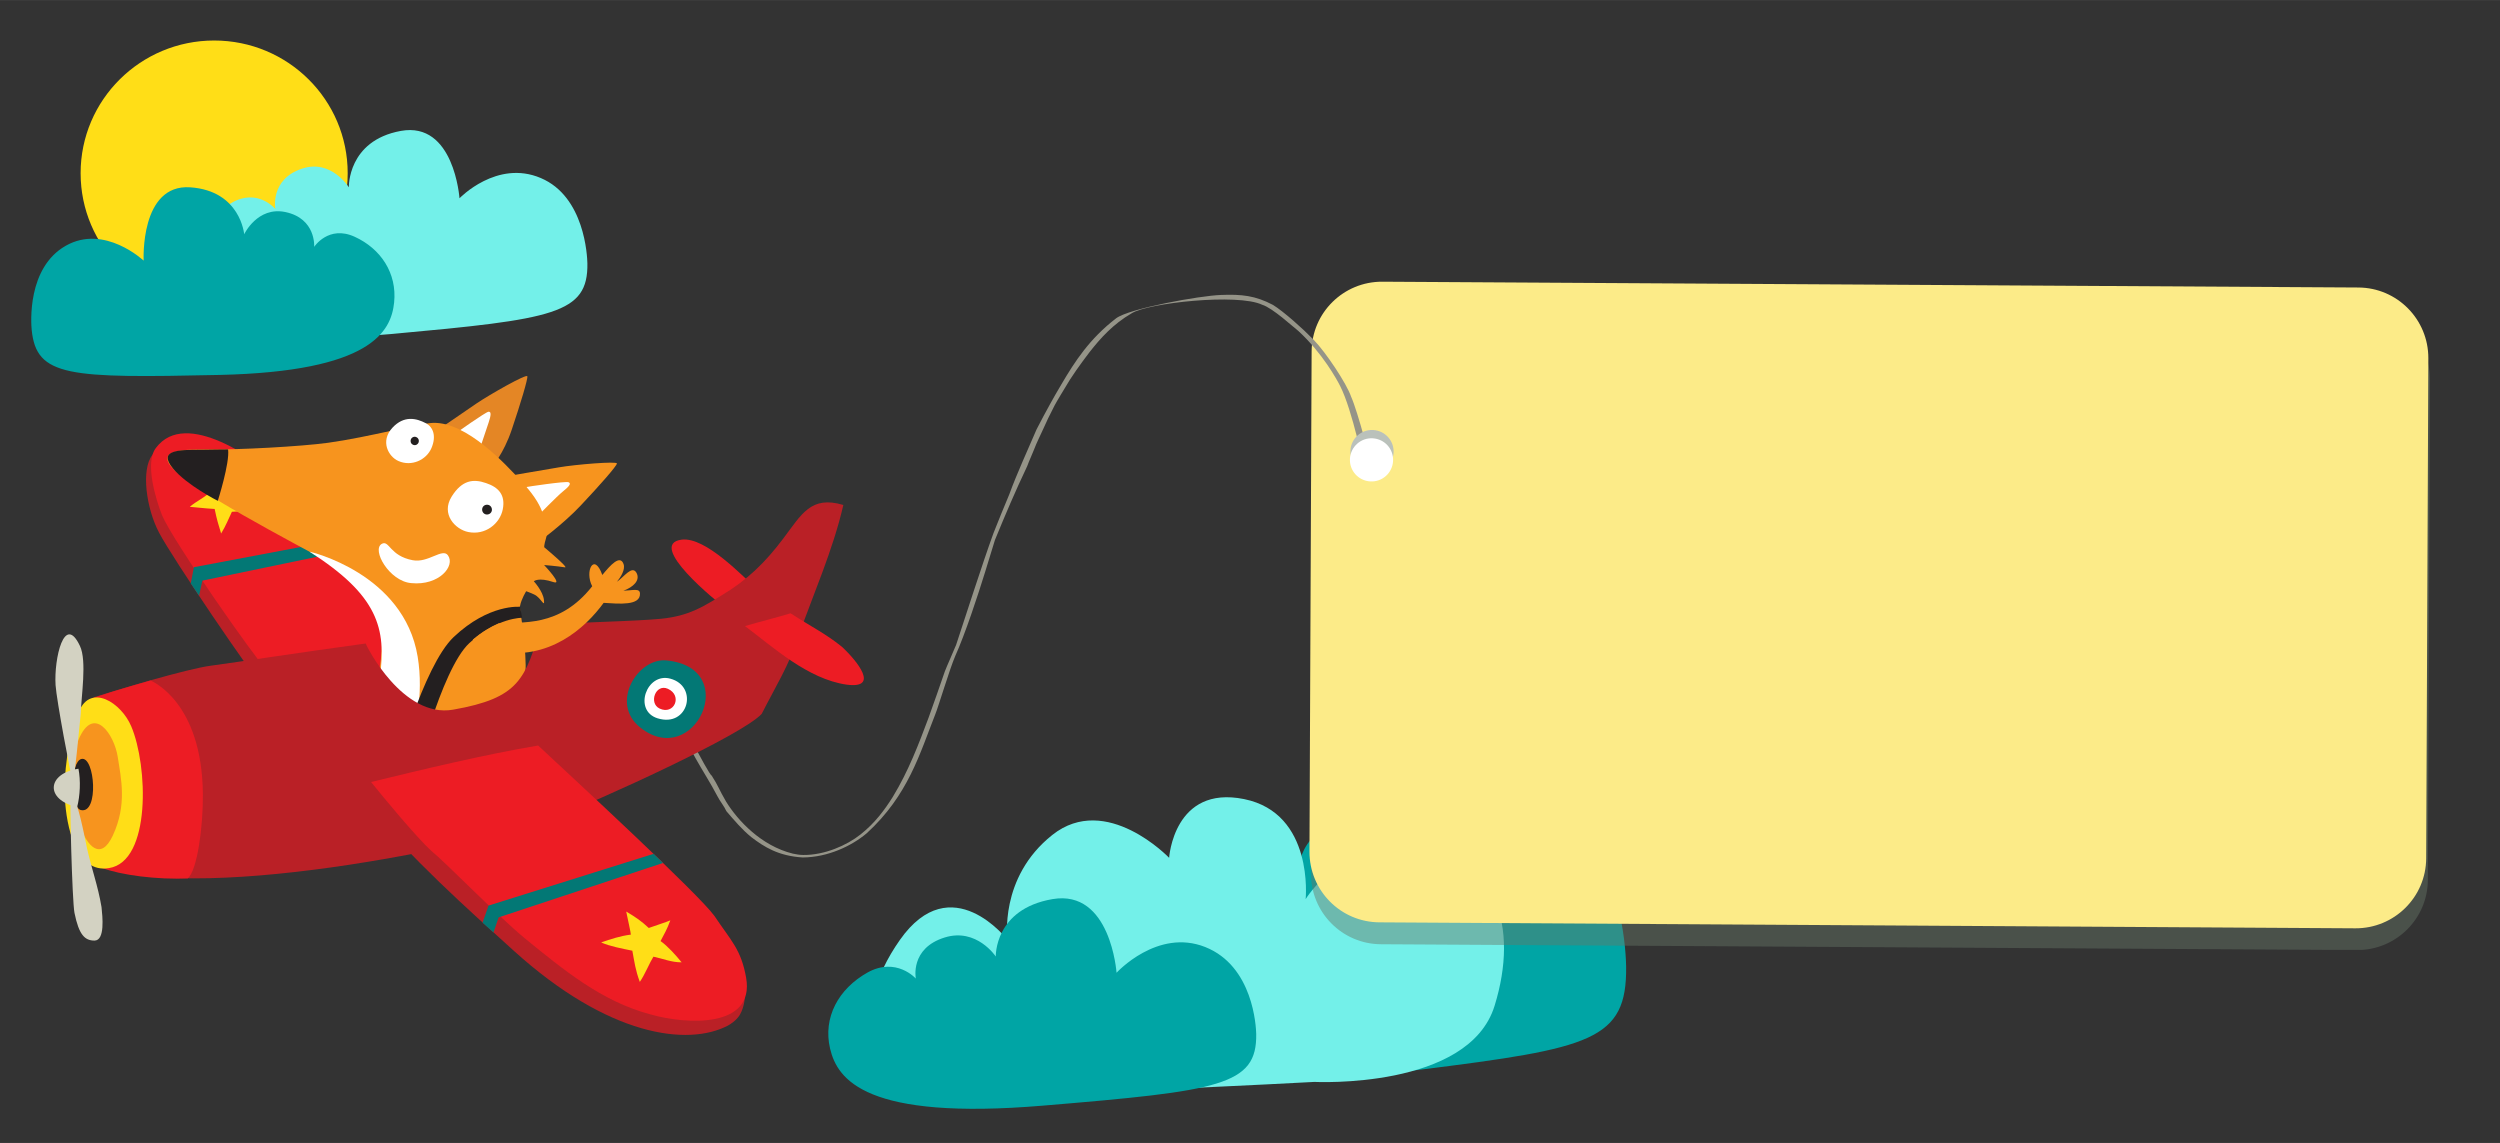<?xml version="1.0" encoding="utf-8"?>
<!-- Generator: Adobe Illustrator 26.2.1, SVG Export Plug-In . SVG Version: 6.00 Build 0)  -->
<svg version="1.1" id="Capa_1" xmlns="http://www.w3.org/2000/svg" xmlns:xlink="http://www.w3.org/1999/xlink" x="0px" y="0px"
	width="1507px" height="689px"  viewBox="0 0 1507.1 689" style="enable-background:new 0 0 1507.1 689;" xml:space="preserve">
<rect x="0" y="0" width="1507.1" height="689" fill="#333333" stroke="none"/>
<style type="text/css">
	.st0{fill:#00A5A5;}
	.st1{fill:#73F0E9;}
	.st2{fill:#FFDE17;}
	.st3{opacity:0.45;}
	.st4{clip-path:url(#SVGID_00000125570362084572293600000004050632683316256901_);fill:#657567;}
	.st5{fill:#FCEB88;}
	.st6{fill:#959488;}
	.st7{fill:#E48625;}
	.st8{fill:#FFFFFF;}
	.st9{fill:#F7941E;}
	.st10{fill:#BA2026;}
	.st11{fill:#ED1C24;}
	.st12{fill:#037875;}
	.st13{fill:#231F20;}
	.st14{fill:#D3D2C2;}
	.st15{fill:#BAC1BB;}
</style>
<path class="st0" d="M980.3,582.7c-0.1-6.3-1.7-58.6-29.6-75c-27.9-16.4-51.6,22.3-51.6,22.3s-3.4-72.2-37.2-63.7
	c-33.9,8.6-33,49.6-33,49.6s-11.1-24.9-29.6-16.4c-20.5,9.4-16.9,35.6-16.9,35.6s-11.4-19.1-28.2-5.1c-16.8,14-26,38.7-21.7,65.6
	c4.2,27,21,62.1,123.9,49.2C959.2,631.9,980.8,627.2,980.3,582.7"/>
<path class="st1" d="M792.3,652.2c0,0,93.1,4.7,108.7-45.9c14.8-47.9,1.3-89.7-47.6-96c-43.5-5.6-66.3,31.7-66.3,31.7
	s5.2-51.7-37.1-60.3c-42.4-8.6-45.2,35.4-45.2,35.4s-37.9-39.6-70.4-13.8c-32.5,25.8-27,63.3-27,63.3s-33.9-44.1-64.9,0
	c-31.1,44.1-21.2,90,22.6,92.8C608.8,662.2,792.3,652.2,792.3,652.2"/>
<path class="st0" d="M757.3,623.3c-0.1-4.4-1.8-40.9-30.7-52.4c-28.9-11.5-53.5,15.5-53.5,15.5s-3.5-50.4-38.6-44.4
	c-35.1,6-34.2,34.6-34.2,34.6s-11.5-17.4-30.7-11.5c-21.2,6.5-17.5,24.8-17.5,24.8s-11.8-13.3-29.2-3.6c-17.4,9.8-26.9,27-22.5,45.8
	s21.7,43.4,128.4,34.4C735.4,657.6,757.8,654.4,757.3,623.3"/>
<path class="st2" d="M48.6,104.4c0,44.2,36,80,80.5,80c44.5,0,80.5-35.8,80.5-80s-36-80-80.5-80C84.7,24.4,48.6,60.2,48.6,104.4"/>
<path class="st1" d="M354.1,158.7c-0.1-4.3-1.6-40.2-28.1-51.4c-26.5-11.3-49,12.2-49,12.2s-3.2-46.5-35.4-40.6
	c-32.2,5.9-31.3,34-31.3,34s-10.6-17.1-28.1-11.3C162.6,108,166,126,166,126s-10.8-13.1-26.8-3.5c-16,9.6-24.7,26.5-20.6,45
	c4,18.5,19.9,42.6,117.7,33.8C334,192.4,354.6,189.2,354.1,158.7"/>
<g>
	<g class="st3">
		<g>
			<g>
				<defs>
					<rect id="SVGID_1_" x="790.4" y="182.9" width="674.5" height="389.7"/>
				</defs>
				<clipPath id="SVGID_00000018952593021379148470000003816397622122640787_">
					<use xlink:href="#SVGID_1_"  style="overflow:visible;"/>
				</clipPath>
				<path style="clip-path:url(#SVGID_00000018952593021379148470000003816397622122640787_);fill:#657567;" d="M834.3,182.9
					l588.4,3.5c23.4,0.1,42.3,19.2,42.2,42.7l-1.3,301.4c-0.1,23.4-19.2,42.3-42.7,42.2l-588.4-3.5c-23.4-0.1-42.3-19.2-42.2-42.7
					l1.3-301.4C791.8,201.6,810.9,182.7,834.3,182.9"/>
			</g>
		</g>
	</g>
	<path class="st5" d="M833.3,169.8l588.4,3.5c23.4,0.1,42.3,19.2,42.2,42.7l-1.3,301.4c-0.1,23.4-19.2,42.3-42.7,42.2L831.6,556
		c-23.4-0.1-42.3-19.2-42.2-42.7l1.3-301.4C790.8,188.5,809.9,169.7,833.3,169.8"/>
</g>
<path class="st6" d="M827,283.8c0,0.6-4.5-0.9-4.5-0.9s-7.1-35.5-14.6-50.2c-1.9-3.8-10.7-19.9-25.2-33.2
	c-2.9-2.2-15.5-13.9-21.8-15.8c-14.8-7-68.6-1.1-78.6,5.1c-11.4,6.6-19,15.2-25.5,23.5c-5.4,7.1-11,14.8-15.1,22c0,0-4.7,7.7-6,10.2
	c-3.6,7-4.5,9-6.8,14.1c-1.7,3.8-4.1,8.5-5.5,12.3c-1.4,3.6-2.8,6.4-4.2,10.2c-7,14.7-13.3,29.5-19.4,44.4l-5.9,19.2
	c-4.2,13.6-12,37.4-18.1,50.9c-3.2,7.4-10.2,30.7-11.9,34.8c-9.5,24.1-16.4,49-41.4,71.9c-9,7.6-23.3,14.5-38.6,14.6
	c-14.7-0.9-23.3-6.4-30.9-12.2c-5.7-4.6-10.7-10.6-15.1-15.7c-1.2-2.8-4-6.2-5.4-9c-4.1-7.9-8.9-15.2-13.3-23.1
	c-5-9.1-9.7-18.4-13.7-27.8c-0.2-0.4-2.4-6.9-2.9-6.9l2.9,0c-1.2,0.3,21.8,45.1,23.5,45.3c4.1,6.3,4.3,8.2,8.7,15.7
	c7,11.4,21.2,26.7,40.3,31.4c2,0.4,4.1,0.8,6.3,0.8c12.7,0.1,26.1-5.7,34.5-12.4c8.7-6.9,14.5-14.8,19.4-22.6
	c9.6-15.8,15.6-31.8,21.6-47.8c2.6-7,7.4-21,9.8-27.9c1.2-3.2,5-11.5,6.8-16c6.3-19,15.6-48.3,22.5-67.3c3.1-7.8,6.2-15.5,9.5-23.3
	c4.8-13.1,10.9-26.2,16.5-39.3c2.6-5,5.2-10,8-15c2.2-4.1,4.6-8.1,7-12.2c8-13.6,16.9-27.4,32.9-39.7c7.9-6,50.7-13.7,63.3-14.1
	c12.4-0.5,20.7,0.4,31.3,6c6.5,4,18.1,14.4,24.5,21c7.4,7.6,19.9,26.4,22.6,34.3C818.6,248.3,827.2,280.8,827,283.8"/>
<g>
	<path class="st7" d="M263.1,259.7c0,0,15.8-10.7,24-16.4c8.3-5.6,30.3-18.1,30.8-16.5c0.4,1.5-4,16.2-9.4,32.2
		c-5,14.8-11.8,22.1-11.8,22.1L263.1,259.7z"/>
	<path class="st8" d="M294.4,248.2c1.9-0.3,1.6,2.2,0.2,6.4c-1.4,4.2-5.2,15.5-5.2,15.5l-14.6-9
		C274.8,261.1,292.6,248.5,294.4,248.2"/>
	<path class="st9" d="M308.3,286.6c0,0,18.8-3.2,28.7-4.9c9.9-1.7,35.1-3.8,34.9-2.3c-0.2,1.6-10.3,13.1-21.9,25.4
		c-10.7,11.4-26.8,23.1-26.8,23.1L308.3,286.6z"/>
	<path class="st8" d="M342.8,290.7c1.8,0.8,0.1,2.7-3.4,5.5c-3.5,2.8-15.2,14.8-15.2,14.8l-7-17.4
		C317.3,293.5,341.1,289.9,342.8,290.7"/>
	<path class="st10" d="M157.9,413c-4.5-3.8-54.1-76.7-62-91.9c-7.8-14.8-10.9-38-4.1-46.8c18.1-24.2,61.6,14,76.1,26.5
		c14,11.7,24.7,26.8,37.8,39.7c12.6,12.1,25.6,25.6,37.3,39c6.1,7,15.4,15.3,17.1,24.9c-20.4,6.5-39,6-59.3,4.5
		C185.6,407.7,172.6,408.9,157.9,413"/>
	<path class="st11" d="M159.7,402.5c-4.5-3.8-55.4-76.1-62-91.9c-3.7-9.3-10.6-31.7-3.7-40.6c18.1-24.2,61.2,7.8,75.8,20.2
		c14,11.7,63.4,65.4,75.1,78.7c6.1,7,27.6,35.8,34.6,49.2c-20.4,6.5-37.7,25.5-58.1,24C206.2,441,174,419.4,159.7,402.5"/>
	<path class="st2" d="M126,297.2c0.1-4.3-0.8-9.9-0.8-13.6c2.6,2.3,7.4,6.4,10.1,8.8c4.3-2,7.9-4.6,11.8-6.6
		c-0.8,4.8-3.2,9.3-4.3,12.9c4.8,3.2,8,5.3,11.8,8.5c-6.7,1-10.8,1.1-14.8,1.3c-1.9,3.9-3.5,8.2-6.5,13.1c-1.6-5.2-2.6-8.4-3.9-14.8
		c-6.9-0.4-9.9-0.9-15-1.3C118.7,301.9,123,300.1,126,297.2"/>
	<polygon class="st12" points="205.3,325.2 116.9,341.9 115,351.7 120,359.1 122,350 210.5,331.6 	"/>
	<path class="st9" d="M261.1,254.9c-8,0.2-38.7,8.6-63.3,12c-16.8,2.3-54.8,4.3-71.4,4c-14.4,0.1-38.5-0.9-16.9,16.3
		c21,16.3,83.2,48.5,106.8,61.3c15.7,8.5,12.6,13.6,13.8,32.6c0.9,14.4-2,28.8-6.1,41.6c13.1,6.4,63.9,7.7,78.4,7.6
		c23.6-0.6,11.6-54.3,10.3-70.6c11.4-30.3,28.7-41.1,1.1-70.1C305.2,280.3,281.5,254.3,261.1,254.9"/>
	<path class="st8" d="M186.5,332.5c0,0,57,12.9,65.3,63.4c7.5,46.1-19.9,90.4-19.9,90.4l-18-21.4c0,0,12.4-37.3,15.1-56.7
		C233,378.9,228,358.9,186.5,332.5"/>
	<path class="st13" d="M121.5,271.1c-14.3,0-26.3,0.2-17.3,11.2c8.4,10.2,27.1,19.6,27.1,19.6s7.3-22.9,6.2-31
		C137.5,270.8,125.5,271.1,121.5,271.1"/>
	<path class="st8" d="M303.1,307c-1.7,8.7-10.6,15.8-20.8,13.7c-7.7-1.5-16.7-10.7-10-21.4c6.2-9.9,13-10.8,20.7-8.1
		C300.5,293.7,304.8,298.3,303.1,307"/>
	<path class="st8" d="M260.1,270.1c-3.1,7.2-12,11.3-19.9,7.8c-6-2.6-11.2-11.9-3.6-20.1c7-7.5,14.4-5.7,20.1-2.7
		C261.1,257.4,263.2,262.8,260.1,270.1"/>
	<path class="st13" d="M290.7,306.6c-0.3,1.6,0.7,3.2,2.3,3.5c1.6,0.3,3.2-0.7,3.5-2.3c0.3-1.6-0.7-3.2-2.3-3.5
		C292.5,304,291,305,290.7,306.6"/>
	<path class="st13" d="M247.7,264.8c-0.5,1.3,0,2.7,1.3,3.3c1.3,0.6,2.7,0,3.3-1.3c0.5-1.3,0-2.7-1.3-3.3
		C249.8,262.9,248.3,263.5,247.7,264.8"/>
	<path class="st13" d="M249.4,470.9c0,0,16.3-67.3,33.5-83.2c16.8-15.6,31.9-15.3,31.9-15.3l-1.3-6.6c0,0-18.6-2-40,18.2
		c-18.5,17.5-35.7,81.9-35.7,81.9L249.4,470.9z"/>
	<path class="st11" d="M456.3,355c-7.9-6.8-30.8-31.6-45.4-29.7c-21.4,2.8,20.5,37,27.9,42.4C444.8,362.5,451.8,359.8,456.3,355"/>
	<path class="st10" d="M508.4,304.4c-19.6-5.9-25.2,5.7-36.2,20.2c-10.9,14.5-21.7,25.1-37.7,34.6c-15.3,9.7-24.1,13.3-42.3,14.3
		c-17.6,1.2-57.6,2.3-65.9,3c-9.5,33-13.3,44.3-53.2,51.3c-30.2,5.3-52.3-38.3-52.6-39.9c-43.1,5.9-74.2,10.8-93.5,13.4
		c-14.8,2-55.7,14.4-70,18.9c-6.6,2.7-6.4,25.5-8.4,32.4c-3.7,15.3,7,51.7,6.7,67c55.4,28,237.7-10.8,275.4-25.3
		c31.9-12.4,117-51.3,128.5-64c7.7-15.2,16.7-29.7,21.9-46.1C490.3,358.1,502.2,331.5,508.4,304.4"/>
	<path class="st11" d="M122.3,478.5c-0.6-55.2-30.3-67.6-31.5-68.3c-18.5,5.4-29.5,8.4-37.3,11.8c-6.2,3.4-4.2,28.2-5.6,35.3
		c-2.1,15.6,12.4,50.7,13.6,65.9c11.2,4.3,33.4,7.2,51.7,6.3C118.9,524.7,122.5,498.4,122.3,478.5"/>
	<path class="st2" d="M47.6,428.9c7.1-17.1,25.5-5.3,31.5,8.9c10.1,23.7,12.1,81.5-13.4,85.5c-19.7,3.4-25.8-24.9-26.6-42.6
		C38.5,467.6,40.4,446.3,47.6,428.9"/>
	<path class="st9" d="M44.1,461.1c0.2-1.5,1.9-11.8,3.2-15.1c9.1-21.7,21.6-3.4,23.7,10.4c2,13.1,5.7,28.6-3,47.3
		c-7.2,15.4-15.5,6.9-20.3-7.1C43.6,484.6,42.8,472.9,44.1,461.1"/>
	<path class="st12" d="M401.7,398.1c-17.1-1.7-34.3,25.6-15.8,40.4C418.5,464.6,447.6,402.5,401.7,398.1"/>
	<path class="st8" d="M404.1,409.1c-14.4-3.9-22.5,19.3-7.7,23.9C415,438.8,421.2,413.7,404.1,409.1"/>
	<path class="st11" d="M402.6,415.2c-7.4-3.3-11.7,8.7-5,11.9C406.4,431.3,411.7,419.3,402.6,415.2"/>
	<path class="st10" d="M223.7,471.4c0,0-0.9,6.1-4.1,12.1c29.4,35.3,61.6,63.8,90.2,89.7c56.8,51.4,104.7,57.8,129.1,45
		c1.6-0.9,4.4-2.8,6-4.9c3.7-4.5,4.1-11.9,4.1-11.9c-6.8-9.4-24.8-45.8-30.8-55.7c-12.9-19.3-27.7-28.9-47.2-41.6
		c-25-15.7-49-29.2-78.9-33.8C283.7,469.4,229.8,470.4,223.7,471.4"/>
	<path class="st11" d="M223.7,471.4c31.6-7.7,68.2-16.5,100.7-22c22,20.5,97,89.7,106.4,102.9c9.8,14.7,16,20,19,37.1
		c5.3,30.5-35.9,28.4-58,22c-29.2-7.8-52.1-26.8-75.1-45.5c-17.2-14.2-48-46-56.7-53C251.5,505.2,230.7,480.2,223.7,471.4"/>
	<path class="st11" d="M449.1,377.4c9.2-2.7,19.3-5.2,27.5-7.7c13.1,8.5,21.4,12.4,31.2,20.4c9,8.5,22.7,25.3,2.5,22.6
		C486.9,409.3,466.1,390.1,449.1,377.4"/>
	<path class="st13" d="M49.1,457.5c8.1-1.9,10.7,33.5-0.4,30.8C42.4,486.8,42.3,459.1,49.1,457.5"/>
	<path class="st14" d="M47.3,463.4c-19,2.8-20.4,18.7-0.8,23.1C48.3,479.7,48.7,470.5,47.3,463.4"/>
	<path class="st14" d="M44.1,472c-1.6-5.1-10-49.9-10.6-59c-1-16,5.3-43.6,14.7-23.6c4.3,9,0.7,30.8,0.5,40.7
		C47.4,443.9,45.1,466,44.1,472"/>
	<path class="st14" d="M44.9,550.3C47.6,563.7,51.2,567,57,567c6.4-0.1,4.8-14.5,4.2-20.2c-2.2-13.1-5.9-22.7-8.8-35.7
		c-1.6-7.4-5.2-27.9-9.7-33.4C41.8,479.3,43.5,543.5,44.9,550.3"/>
	<path class="st2" d="M380.3,563.4c0.1-0.6-2.1-10.5-2.8-13.9c5.9,3.5,9.1,5.7,13.6,9.9c4.4-1.6,10.8-3.6,13-4.6
		c-1.9,5.3-3.7,8.3-5.9,12.5c4.1,2.8,9.3,8.6,12.7,12.8c-6,0.1-11.6-2.3-17-3.4c-2.3,3.7-5.3,11.1-8.2,15.2
		c-2.7-7.3-3.2-11.8-4.5-18.8c-5.8-1.2-13.9-2.7-18.8-5C368.3,566.1,373.9,564.2,380.3,563.4"/>
	<polygon class="st12" points="394,514.7 294.5,545.9 290.9,556.2 297.5,562.1 300.6,553 399.7,520.2 	"/>
	<path class="st9" d="M385.8,357.8c-0.1-3.4-4.1-1.9-10-1.7c5.8-2.1,10.4-6.2,7.9-10.8c-2.7-4.8-7.6,2.6-11.8,5.4
		c2.3-2.8,5.2-7.4,4-10.7c-2.1-5.8-7.8,0.5-12.8,6.6c-5-14-10.8-2.2-6.1,6.8c-19.9,25.3-42.7,21.2-56.2,22.4c-0.1,0-0.2,0-0.3,0
		c-4.6,2-9.9,5-15.5,9.8c2.6,3.5,9.2,6.2,14.3,7.1c31.7,5.8,53.6-14.2,64.6-29.3C373.4,364,386.1,365.2,385.8,357.8"/>
	<path class="st9" d="M317.2,356.4c0,0,2.4,0.8,4.9,2c4.1,1.9,6.4,8.5,5.8,3.2c-0.6-5.3-6.1-11.2-6.1-11.2s2.7-2.6,11.9,0.5
		c6,2-5.7-10.3-5.7-10.3s7.6,0.6,12.6,1.4c2.5,0.4-12.5-12.1-12.5-12.1s-0.3-1,1.1-5.6c0.7-2.3,1.7-9.5,1.7-9.5s0.2-0.4,0.5-1.2
		l-12.7-3.2l-13.8,54.5l8.6,0.4C314.2,361.2,317.2,356.4,317.2,356.4"/>
	<path class="st8" d="M230.2,327.8c4.5-2.4,4.7,7.3,18.6,9.9c9.3,1.8,17.9-7.5,21.2-3c4.7,6.4-5.3,18.5-22.1,16.8
		C234.7,350.4,223.8,331.3,230.2,327.8"/>
</g>
<g>
	<path class="st15" d="M827.8,259.2c7.2,0.4,12.7,6.5,12.3,13.7c-0.4,7.2-6.5,12.7-13.7,12.3s-12.7-6.5-12.3-13.7
		C814.5,264.3,820.6,258.8,827.8,259.2"/>
	<path class="st8" d="M827.5,264.2c7.2,0.4,12.7,6.5,12.3,13.7c-0.4,7.2-6.5,12.7-13.7,12.3s-12.7-6.5-12.3-13.7
		C814.2,269.3,820.4,263.8,827.5,264.2"/>
</g>
<path class="st0" d="M19.1,198.8c-0.4-4-2.8-37.5,20.6-50.7c23.3-13.2,46.9,9,46.9,9s-2.3-46.3,28.1-44.2
	c30.3,2.1,32.5,28.3,32.5,28.3s8-16.9,24.8-13.4c18.7,3.9,17.4,21,17.4,21s8.6-13.3,24.4-6.1c15.8,7.2,25.6,22,23.8,39.6
	s-13.9,41.6-105.1,43.7C41.3,228,21.9,227.2,19.1,198.8"/>
</svg>
